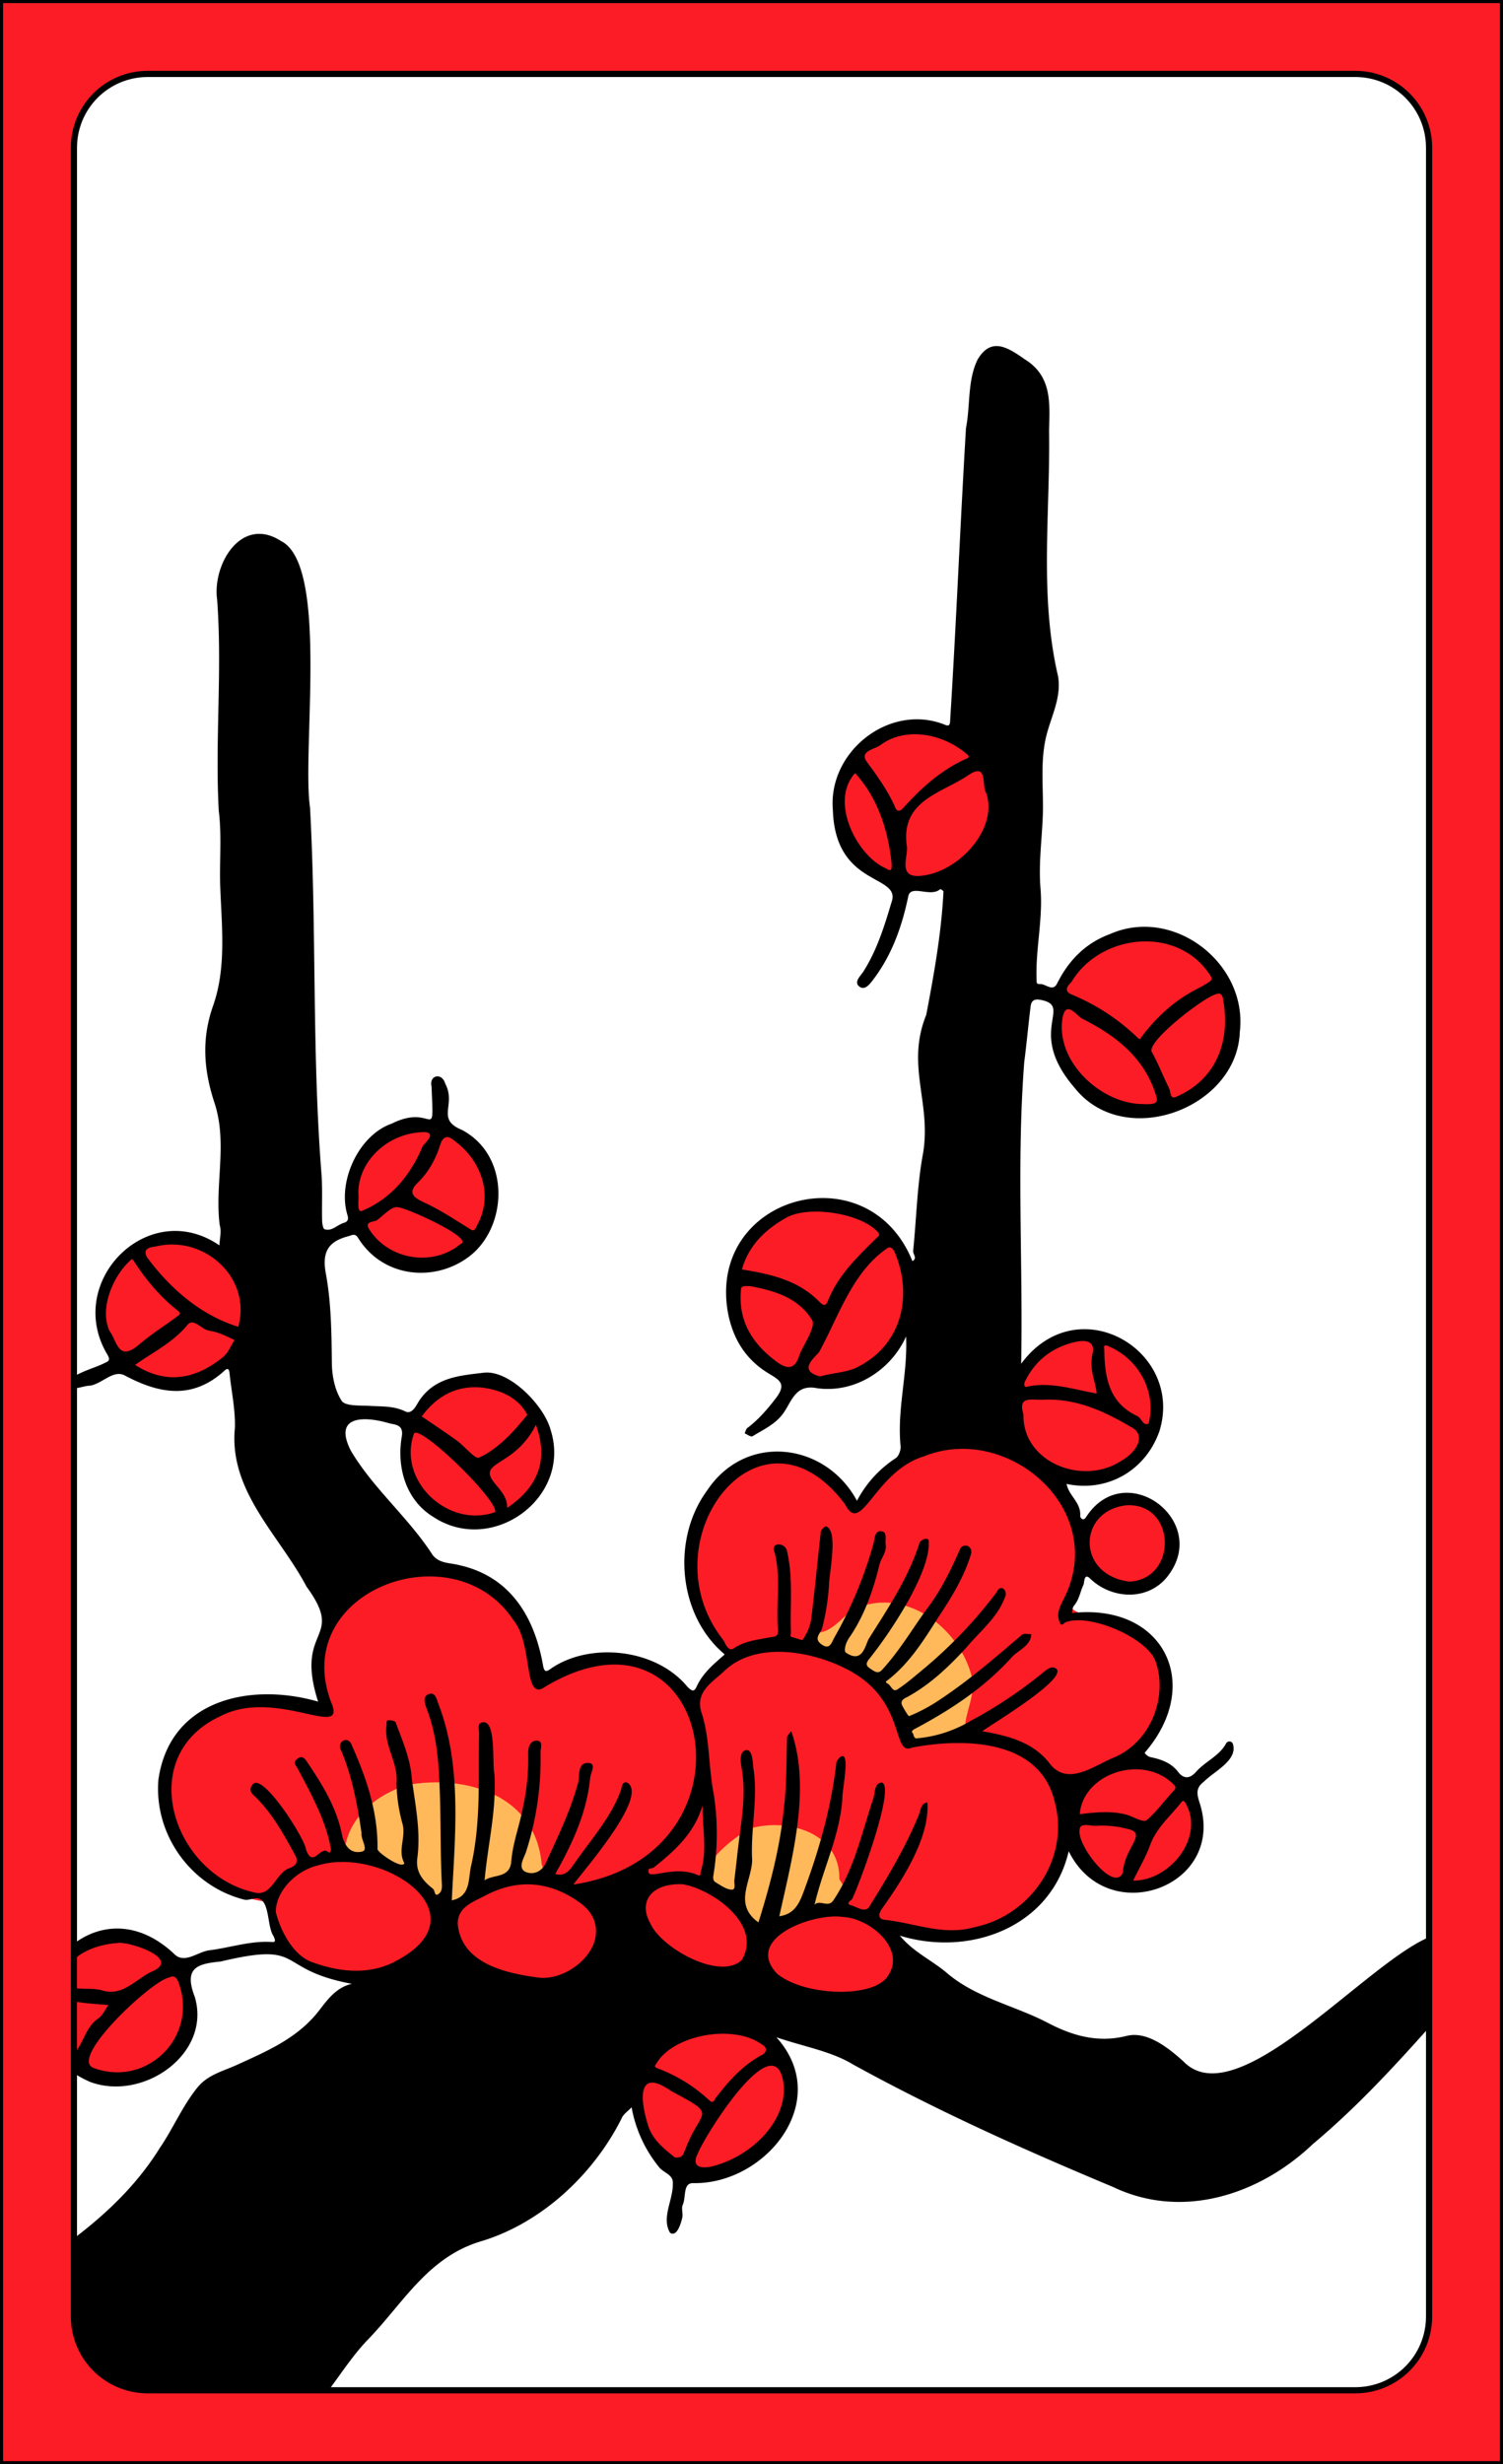<svg xmlns="http://www.w3.org/2000/svg" version="1.1" viewBox="0 0 976 1600"><rect x="0" y="0" width="976" height="1600" fill="#333333" stroke="none"/><defs><style>.cls-1{fill:none}.cls-2{fill:#fff}.cls-3{clip-path:url(#clip-path)}.cls-4{fill:#ffb85a}.cls-5{fill:#000}.cls-6{fill:#fc1c25}.cls-7{fill:#000}</style><clipPath id="clip-path"><path d="M960,22V1578a6,6,0,0,1-6,6H22a6,6,0,0,1-6-6V22a6,6,0,0,1,6-6H954A6,6,0,0,1,960,22Z" class="cls-1"/></clipPath></defs><g id="Paper_Backing" data-name="Paper Backing"><path d="M960,22V1578a6,6,0,0,1-6,6H22a6,6,0,0,1-6-6V22a6,6,0,0,1,6-6H954A6,6,0,0,1,960,22Z" class="cls-2"/></g><g id="Wikipedia_Cropped" data-name="Wikipedia Cropped"><g class="cls-3" clip-path="url(#clip-path)"><path d="m492.54 1252.3c-18-9.57-4.23-18.58-29.72-26.5-16.51-28.09 24.93-58.43 51.58-46.08 30.1-2.94 55.49 46.62 22.74 60.46-19.56-2.69-15.07 3.92-30.52 8.06-6.62-3.3-9.03 1.63-14.08 4.06zm-199.21-14.34c-3.62-0.53-5.51-5.18-9.82-3.61-6.66-3.06-11.09-11.09-14.8-16.14-1.32-2.93-4.53-3.82-7.45-3.24-8.41-0.38-18.48-14-28.9-8.35-28.36-5.75-5.19-32.65 5.82-43.18 16.23-12.22 37-13.55 56.53-13.33 31.86 0.62 65.74 29 63.48 60.89-8.94 17.39-19.84 0.94-40.78 12.9-11.51-0.53-12.29 12.84-24.08 14.06zm301.37-105.18c-8.48-1-4.25-11.29-7.64-15.9-4.84-3.7-4.28-12.43-8.66-16.19-7.91-7.65-15.09-15.79-24-21.33-5.07 0.48-8.73-6.36-13.56-6.83-8.17 2.73-18.2-5.8-11.76-14.56 61.43-82.86 173.86 66.56 65.62 74.81z" class="cls-4"/><path d="M55.16,1604c-7-2.51-56.19,5.34-59.16-4,6.66-12.93-13.34-113.44,13.22-113.1,44.64-26.26,88.49-59.88,110.18-108,14.12-37.48,60.94-35.83,82.73-59.52,14.68-14.33,27.53-30.46,47.59-38.71,14.3-5.86,26.58-11.89,32-26.43.79-2.15,3.28-3.48,6.5-3.48,3-.18,6,2.46,6.63,5.43,1.8,10.07,12.94,15.14,18.82,22.8,14.21,6.36,36.59,11.56,52.5,6.15,64.1-35.74-22.69-54.51,38.76-67.23,16.3-7.06,10.09,11.54,10.14,20.68,5,33.39,40.34,53.32,70.85,40.7,2.67-2.46,7.64-2,9.73.89,9.39,7.72,42.54,34.17,57.7,21,.81-3.32,4.86-3.52,7.62-4.41,17.61.67,18.36-19.38,30-23.1,40.1,24.46,86.79,58.89,136.69,55,24.88-3.74,36.81,25,57.66,26.46,62.6-10.33,95.16-73.28,150.93-94.58,32.89,4.76,11.73,27.47-3.54,41.16-39.42,41.86-76.55,86.47-129,113.66-119.47,51.49-317.39-209-403.76-46.77-33.58,74.41-90.88,63.08-134,110.68-38.06,35.44-58.3,73-88,109.67-3.72,3.39-.17,7.45.73,11C179.5,1610.79,59.1,1600.62,55.16,1604Zm162.72-560.57c-15.81-11.94-22.6-37.76-37.2-52.69-13.42-17.13-22.7-33-22.1-57.79,3.2-19.09-8.93-45.46-1.29-65.7,10.22-27.69-10.19-40.92-8.13-65.63C146,765,155.5,729.24,138.75,692.51c-4.64-30.08,16.07-61,18.41-91.4,5.44-11.72-8.71-10.47-9.12-19.24-.66-43.11-3.52-86-2.13-129,3.8-30.14-5.47-61.75,6.47-90.69,16.94-26.75,48.75,6.67,42.22,27.28,8.28,176.26-4.67,353.16,22.32,528.22-2.88,40.67,42.77,61.94,57.13,96.49-.92,2.34-3.57,4-7.28,4.58C245.8,1020.48,232.92,1033.5,217.88,1043.43Zm379-100.93c-11.77-6.1,4-23.11,2-31.9-17.08-33,6.16-78.1,2.28-115.64.13-29.91,9.44-59.76,3.51-88.92-8-23.4,6.42-47.4,8.39-70.84,2.14-17.43,5.69-36.09,5.68-53.32.57-29.71,44.28-27.45,24-79.92A42.35,42.35,0,0,0,628.35,483c-14.07-21.12-.82-60.2-.9-88.11,5.36-48.61-1.63-97.64,7.48-145.88,1-38.65,48.63-5.22,41.91,21.34-1.52,35.75-4.84,71.93-2.75,107.8-4,26.56,12.3,54,6.21,79.06-.14,9.13-10.15,8.06-10.91,15.65,2,19.8.18,39.12,1.65,58.81,3,18-7.68,33.91-7.59,50.43,1.59,3.36,7.56,2.44,7.1,7.08-11.43,89.3-15.39,159.83-13,247.06C654.45,991,687.84,920.81,596.84,942.5Z" class="cls-5"/><path d="m457.54 1411.2c-9.38 0.62-7.8-8.09-15.39-6.68-16.73 0.31-28.86-25.87-28.58-40.76 4.22-31.61 26.83-48 58.68-47 14.55-2.44 27.69 8.06 32.24 20.27 26.69 27.85-13.09 71.42-46.95 74.17zm-381.08-61.83c-58.91-3.76-63.66-86.9 0-91.81 58.77 2.51 62.54 89.57 0 91.81zm471.94-52.48c-47.35 5.06-51.85-32.38-63-22.47-19.83 17.84-56.33-5-66.61-23.7-9.71-10.44 4.37-21.71 0.2-31.13-1.86-3.36-5.2-6.74-9.32-4.58-6.67 5.55-23.35 4.91-29.51 13.86 34.28 43.92-24.59 73.87-62.85 51.07-20.11-4.13-25.41-43.74-35.32-26.54-22.61 48.31-104.28 37.17-108.55-18.53-81.34-10.18-91.31-131.26-1.44-130.37 76.25 15.55 4.3-21.59 54.53-65.25 42.34-41.31 119.37-14.28 121.13 44.88 6.85 13.36 33-12.7 48.45-7.26 11.6-3.07 35.64 9.44 51.94 23.68 5.64-5.46 27.3-20.32 21.5-28.24-58.14-66.61 19-178.06 86.43-96.78 24.74-28.51 61.53-51 100.13-31.94 15.32 2.43 3.19-13.16 4.5-20.61-2.63-8.72 2.78-15.28 0.75-22.69 4.14-25.11 34.58-37.84 56.51-30.74 38 10.57 43.89 61.86 11.33 83-23.89 16.31-57.88-9.95-31.49 32.64 10.32 12.42 18.86-15.38 34-11.86 15.64-1.7 29.66 13.57 29.28 29 0 14.72-13.38 28.64-27.48 28.64-20.41-0.1-30.4-31.93-37.61 5.87-11.35 17.67 49.59 10.52 58.33 40.67 16.5 31.18-28 63.23-10.88 67.75 12.23 0.78 22.24 9.88 27.22 20.56 23.58 27.59-16.43 69.14-46.83 57-13 3-23.57-36.81-34.34-20.63-15 55.08-63.27 56.3-108.43 52.77 6.44 25.04-1.34 43.62-32.57 41.93zm-60-110c-11.66 5-44.63 30.8-22.72 41.06 16.84 3 20.12 40.2 33.06 30.09 11.87-17.51 38.88-11.5 48.28-23 4.6-6.16 1.29-9.6-2-14.91 0.71-29.8-32.55-39.58-56.66-33.25zm-223.84-28c-20 6.31-38.17 20.85-40.82 42.46 12.71 8.68 32.25 6.33 45.91 20 10.38 3.33 10.5 18.76 18.62 23.93 32.91-34.81 70.54-18.53 63.48-34.92-3.95-44.36-48.11-58.27-87.23-51.44zm267.64-99c-28.37 11.72 51.05 18.69 55.57 66 3.41 8.29 32.14 2.59 38.75-1.1-0.65-11.86 7.68-24.74 4.47-36.31-7.36-28.77-37.19-54-67.87-46.66-11.53-0.06-19.21 16.84-30.96 18.12zm-223.85-71.89c-59-0.19-58.67-90.76 0.09-91.25 60.56-0.38 61.19 91.16-0.09 91.25zm-195.68-89.78c-53.39-3.11-65.91-73.86-12.8-92.77 69.36-15.59 83.02 91.11 12.8 92.77zm419.87-0.5c-19.08-11.63-17-1.67-31.08-10.7-44.55-29.59-25.59-103.75 28.44-104.33 78.55-2.99 80.4 112.01 2.64 115.03zm-258-76.8c-70.25-3.57-51.82-107.53 13.48-86.18 45.49 10.26 38.09 84.62-13.52 86.18zm470.25-99.92c-77.3-1.27-77.72-112.24-1.18-114.3 72.26 4.35 75.39 106.88 1.18 114.3zm-148.95-148.22c-6.34 0.74-8.23-4.31-13.26-4.93-3.29 0.8-6.74 1.87-9.63-0.76-17.88-9.45-32-32.29-27.27-54.42 2.08-6 2-11.17 8.13-14.41 7-6.62 1.74-14.17 15.68-17.82 73.7-39.24 111.2 82.86 26.35 92.34z" class="cls-6"/><path d="m956.89 1266.4c-6.36-8.73-18.52-13.65-26.41-9.55-41 14.45-126.76 118.15-162 81.61-10.79-9.72-24-19.78-37-16.53-19.45 4.85-36.25-0.76-51.09-8.52-21.62-11.31-46.44-16.08-65.56-32.41-9.55-8.15-21.5-13.35-30.48-24.17 45.44 13.86 98.08-5.37 109.64-54.82 25.35 51.28 102.58 22.92 85-31.45-1.83-5.68-2.61-9.69 2.78-13.71 6.41-6.68 22.44-13.9 18.74-24.78a2.43 2.43 0 0 0-4.21-0.26c-4.48 8.39-13.58 11.79-19.53 18.56-3.59 4.08-7.71 5.39-11.8 0.05-4.52-5.91-11.08-8.15-18.09-9.57a6.89 6.89 0 0 1-3.59-2.76c38.51-44.38 12.49-97.39-47.24-90.76 0.42-1.62 0.38-3.64 1.37-4.77 3.47-4 4-9.11 6.14-13.52 0.67-1.37 0.19-7.21 3.65-4.73 14.92 15 40.21 15.36 52.33-2.64 25-35.55-29.52-75.2-54.36-36.5-1.45 2.35-3.27 1.11-3.75-0.66 0.83-8.81-7.39-13.27-8.83-21 26.18 5.54 51.12-8.34 60.26-34.15 16.37-52.49-53.09-93.63-89.75-43.87 1.27-66.24-3.06-130.22 2-195.87 1.55-12 2.64-24.15 4.14-36.2 0.65-5.18 4.16-4.84 8.15-3.84 18.46 4.63-10.86 20.71 20.7 57.08 32.32 40.19 105.27 13 107-36.7 5.2-44.42-43-81.69-84.31-63.48-15.82 5.85-26.81 17-34.32 32.07-2.88 5.78-7.48 0.05-11.27 0.38-2.45 0.22-2-1.59-2.08-3-0.74-19.75 4.23-39.15 2.55-59.12-1.27-15.12 0.76-30.52 1.44-45.79 0.77-17.06-1.77-34.19 1.87-51.2 2.89-13.47 10.43-26 8.13-40.55-12.31-52.68-5.08-106.1-5.87-159.53 0.34-17.5 2.25-35.35-15.84-46.5-10.74-7.51-21.84-14.84-30.63 0.33-6.63 13.67-4.59 29.67-7.5 44.42-3.75 63.13-6.31 126.4-10.26 189.58-0.07 2.67-0.41 4.4-3.57 2.94-35.72-14.21-76 17.42-72.59 55.61 1.65 50.33 44.61 41.28 38.09 59.65-4.65 15.58-9.44 31.11-18.26 45-1.92 3-6.54 6.91-2.53 9.88 3.6 2.66 6.79-1.83 9.19-5 12-16 18.35-34.08 22.48-53.71 1.68-8 14.39 1 20.69-4.61 0.19-0.17 1.61 0.72 2.16 1.37-1.32 26.87-6.13 53.77-11.2 80.26-13.28 32.87 3.31 56.62-2 89.51-3.94 20.9-4.32 42.46-6.5 63.71-0.23 2.23 3 4.73-0.47 6.66-28.77-71.39-133.56-42.6-119.76 33.69 3.35 17.22 11.75 30.41 26.45 39.28 7.27 4.39 11.7 6.79 4.59 16.09-5.58 7.3-11.3 13.84-18.5 19.33-0.92 0.7-1.17 2.29-1.73 3.47 1.73 0.59 3.67 2.39 5.09 1.88 7.43-4.61 15.63-8.14 20.73-16 5-7.63 7.75-17.89 21.09-15.25 24 3.46 47.84-11.14 57.92-33.58 1.13 24.76-5.95 46.76-3.57 71.35 0.23 2.52-1.21 6.41-3.17 7.69a73.85 73.85 0 0 0-25.15 27.66c-20.33-37.86-72.22-44.63-97.42-6.53-23.14 31.61-18.67 81.08 11.56 106.29-6.86 6-14.16 11.92-18.17 20.73-1.84 4.05-3.15 2.92-5.92 0.45-20.73-25.4-64.13-29.32-89.13-11.72-2.92 2.05-3.72 1.72-4.59-1.31-5.45-32.14-21.15-58.82-54.91-66.19-5.91-1.55-12.67-0.85-17.07-6.67-15.59-24.18-38.42-42.92-53-67.56-12.09-23.77 10.12-22.07 24.23-18 3.83 1.2 10.22 0.52 8.85 8.73-3.35 19.24 2.08 41.09 20.59 52.34 38.21 25.08 90-12.68 76.06-56.55-4.39-16.25-27.05-39.11-43.35-37.17-15.82 1.89-32.51 2.94-42.59 19.13-1.2 1.93-4.08 8.16-8.34 6.06-7.53-3.71-15.26-3.17-23.11-3.64-6.36-0.38-15.93 0.3-18.3-3.29-4.44-6.76-6.31-16.24-6.39-24.62-0.2-19.5-0.4-39.06-3.91-58.13-2.49-13.58 1.28-20.53 14.18-24 2.84-0.75 4.74-2.32 6.76 0.94 16.3 26.37 50.54 29 72.64 11.72 24.57-19.19 26.45-65.13-5.23-81.82-17.07-7-3.51-16.22-10.76-29.94-2.1-7.48-10.61-5.76-8.94 1.75 1.59 38.42 1.62 10.28-25.93 24.16-21.27 7.33-35.36 37.55-28.68 59.29 1.24 4-1 4.68-2.74 5.24-4.1 1.32-7.43 5.53-12.1 4-1.07-0.35-1.57-3.8-1.61-5.83-0.2-9.45 0.24-18.92-0.27-28.34-6.44-79.77-3.21-159.66-7.58-239.64-5.39-36.8 12.37-157.28-18.76-173-25.93-16.8-44.76 15.2-41.55 38.07 3.4 45.79-1.45 91.31 1.05 137.09 2.09 16.59 0.31 33.63 1 50.44 1 25.63 3.9 51.79-4.72 76.22-7.72 21.88-5.9 42.27 1 63.12 8.55 26.18 0 52.75 3.32 79.13 1.29 4 0 8.78-0.18 13.21-46.33-31.79-101.1 23.85-72.66 71.08 1.64 3 1.36 4-2 5.35-6.45 3.57-24.35 7.5-24.72 15.14 1.4 3.75 11.91-0.67 15.47-0.49 7.87-1.3 15.06-10.54 22.44-6.61 22.85 12.16 44.26 15.79 65.08-3.39 1.88-1.73 2.73-0.47 2.95 1.75 1.21 11.84 3.82 23.69 3.51 35.48-4.17 41.29 28.88 69.82 46.53 103.31 25.64 35.12-8.13 25.86 7.49 74.62-43.65-12.58-96.22-1.67-103.69 50.59-3 35.5 20.85 69.15 55.75 78 2.61 0.6 6-1.09 8.83-0.93 7.93 1.7 5.86 18.47 10.14 24.54 2.11 4.53 0.36 3.9-2.47 3.79-13.42-0.5-26.14 3.85-39.19 5.47-7.72 0.95-16.42 9.45-23.2 2-61-56.38-129.28 50.66-54.16 83.49 34.43 12.77 78.86-18.22 67.92-55.2-7.49-19.28 2.06-21.53 16.8-23 56.13-13.35 34.24 4.94 85.22 14.5-10 2.12-15.93 10.36-21.06 17-14 18.29-33.91 26.59-53.57 35.59-9.06 4.15-18.91 6.34-25.71 14.75-9.81 12.14-15.77 26.6-24.45 39.29-24.73 39.85-64.32 66.61-103.73 90.66-9.1 2.91-9.27 16 2 10.76 30.22-19.68 62.77-36.84 86.56-64.75 12.74-16.24 26.76-31.53 34.6-51 8-19.8 25.49-29.1 43.19-35.61 36.52-9.35 52.09-45.82 84.93-60.42 14.71-6 28.24-12.62 34.21-28.74 0.93-1.23 5.19-1.29 5.45 1.3 1.56 8 7.37 13 12.93 18.12 2.12 2 6.41 4.93 6.07 5.63-16.81 35.21-39.83 67.24-72.67 89.56-24.5 13.79-118.68 103.61-117.85 128.25 3.42 2.52 5.73-1.38 7.65-4.15 60-95.57 127.88-48.14 205.74-100.65 4.78-3 2.77-9.2-2.47-6.81-26.49 12.15-52.54 24.7-82.29 26.14a117.78 117.78 0 0 0-22.42 3.62c-11.68 3.2-24 3-35.51 7.75 25.58-22.35 47.44-50.56 84-56.46 52.87-9.27 86.89-8.51 131.85-42.8 6.42-3.94 2.47-10.2-4-7.81-17.84 9.56-34.86 20.31-54.52 26.12-25.13 5.85-50.74 9.91-75.88 14.72 13.79-19.35 31.72-36.84 39.78-59.54 1.58-10 6.93-13.56 12.44-12.23 9.77 2.35 19.77 5.47 29.74 5.31 30.37-0.79 55-35.24 32.55-58.74-4.41-5 0.87-5.4 2.79-5.67 8.49-0.57 15.17-6.09 23.48-6.81-3.69 22 1.05 37.84 18 52.16 7.77 7.21 14.83 16 29.65 13.55 9-1.46 19.36 2.49 28.19-3.61 2.34-1.61 3-1.18 4.64 0.44 15.74 15.58 36 23 56.67 27.47 59.91 14 112.25 47.14 170.31 66.79 54.94 23.3 98.77 23.79 133-29.73-8.31 0.31-13.78 7.58-19.76 12.39-10 8.48-19.85 17.63-33 20.84-44.1 7.24-83.84-18.27-124.48-31.23-14.07-4.74-27.18-13-40.59-19.78-24.29-14.17-53.91-16-77.73-27.75 11.17-3.63 24-4.5 28.22-18.09 2-6.38 5.16-8.4 10.9-3.81 24.23 23.51 56.85 33.46 87.27 46.31 27.67 16.15 53-5.41 76.27 19.69 45 47.59 127.36-60.64 170.51-80 6.71-4 13.82 0 19.07 4.67 4.34 3.86-0.72 7.17-2.84 9.76-5.25 6.4-11.08 12.34-16.81 18.32-50.36 49.65-116.87 146.17-197.6 113-59.07-21.15-114.47-51-171.08-77.83-46.19-22.85-118.69-41.41-151.92 11-13.46 19.65-21 42.39-39.54 59.78-19.3 18.06-38.46 34.43-64.33 39.94-19.52 4.16-29.57 19.57-42.14 31.6-35.84 32.35-59.25 74.91-90 111.61-4 3.28-3.75 10.31 1.5 11.75 2 0 3-3.31 4.68-4.4 10.6-7 13.41-19.85 22-28.87 13.91-14.68 23.77-33.23 37.84-47.73 22.32-23 38.41-52.93 72.65-63.32 39.18-11.58 73.25-43.12 91.7-79.81 1.06-2.86 4.3-4.9 6.54-7.32a85.46 85.46 0 0 0 17.76 38.76c2.84 3.78 9.42 4.83 9 10.64 0.36 10.55-7.59 22.27-1.79 32.06 4.58 3.08 7.21-6.66 7.93-9.79 0.6-2.71-0.74-6 0.33-8.4 2.2-4.82 0-14 6.51-14.06 47.12 1.15 91.55-53.41 54.29-94.68 18.29 6.21 35.58 9.08 49.5 17.5 54.71 30.15 111.5 55.62 169.1 79.68 45.15 21.62 95.4 4.92 129.84-27.93 37.44-31.29 69.27-68.89 101.67-105.26 5.55-6.25 7.56-13.59 2.61-20.39zm-224.89-289.09c31.91-1 32.68 47.93 1.46 49.64-34.72-4.31-33.75-46.5-1.46-49.64zm57.55-331.73c4.82-2.15 4.66 3.73 5.09 5.79 4.05 26.49-5.86 50.09-30.83 60.75-4.14 2.07-3.57-3.45-4.63-5.54-3.91-7.71-6.95-15.88-11.17-23.4-4.11-6.63 34.04-35.89 41.54-37.6zm-93.49-8.42c18.67-30.82 68.58-36.59 89.78-3.95 1.94 3.12 1.87 3.42-9.85 9.61-13.91 7.37-25.09 17.75-34.52 30.17-0.87 1.15-0.79 2.62-2.9 0.63a136.61 136.61 0 0 0-42.33-27.74c-7.04-2.87-1.36-7.01-0.18-8.72zm-6.35 25.77c1.71-15.26 9.51-3.28 12.92-1.57 22.17 11.09 41.08 25.72 48.39 51 1.13 3.92-1.07 4.93-9.49 4.48-25.72-0.29-54.83-26.08-51.82-53.91zm-179.21 127.76c14.51-8.2 48.38-3.11 59.6 9.35 1.92 2.13 0 2.85-1 3.87-12.23 12.14-24.83 24-31.38 40.51-1.39 3.53-2.67 3.81-5.78 0.67-13.8-14-31.89-17.91-50.18-20.84 4.4-15.51 14.97-25.78 28.74-33.56zm8.72 88.83c-2.87 9.79-7.86 10-15.35 4.31-15.17-11.4-24.25-25.64-22.8-45.28 0.26-3.49 0.33-3.48 5.94-3.48 15.49 2.89 31.49 7.3 40.56 22.38 1.9 4.88-5.95 15.98-8.35 22.07zm38 7.94c-7.56 3.9-15.87 3.73-24.68 6.27-15.87-4.16-1.68-13.43-0.37-16.31 12.62-23.16 21.42-51.57 44.07-67 3.42-2.25 5.31 3.82 6.15 6.16 9.27 25.53 3.61 56.05-25.17 70.88zm-209.22 37.68c8.37 22.9 1.42 40.35-18.66 53.94 0.13-7.11-4.43-11.41-8.14-16.07-11.89-14.6 12.8-9.89 26.8-37.87zm-33.74-24c11.45 1.5 22.83 6.88 28.17 17.52-8.94 11-18.51 21.79-31.36 27.78-2.5 1.17-9.25-7.3-14.3-11-7.52-5.44-15.28-10.55-22.9-15.78 9.79-13.23 22.9-20.71 40.36-18.57zm-45.5 29.87c2.78-7.44 54.71 42.84 52.8 50.79-30.38 10.83-63.51-20.14-52.8-50.79zm30.35-123.32c-18.38 15.32-47.05 10-59.27-9.4-3.62-5.6 3.11-4.58 5.19-6.19 4.21-3.27 9.81-9.17 13.26-8.23 4.3-0.34 49.99 20.14 40.82 23.85zm-13.31-64.21c2.86-9 8.06-3.82 10.4-1.91 14.82 11.09 25.26 33.26 13.37 54.49-1.79 4.45-3.22 2.58-5.85 1-9-5.55-17.86-11.42-27.38-15.86-7-3.26-12.39-6.2-5-13.34 7.14-6.98 11.66-15.43 14.46-24.38zm-53 32.83c-1.33-21.16 18.52-41.24 43.19-41.24 7.94 0.75-1.09 8.09-1.55 9.19-7.82 18.77-20.32 34-39.32 41.93-3.51 1.48-2.12-6.65-2.3-9.88zm-156.11 485.25c6.38-1.15 41.14 9.86 22.49 18.33-10.71 4.7-19.12 16.52-32.53 12.56-9.58-2.83-20.05 1.61-28.62-6.36 6.71-15.77 21.21-23.33 38.66-24.53zm-43.13 46.45c-1.3-8.65 0.79-14.24 10.31-9.59 8.43 2.45 17.71 2.57 26.49 3.46-2.15 3-3.72 6.76-6.56 8.71-8.4 5.76-9.44 16.07-15.83 23-6.28-7.58-13.26-14.74-14.41-25.58zm27.17 34.7c-16.37-6.3 38.31-57 49-58.67 5.07-2.62 6 2.91 6.87 5.11 11.16 34.11-21.53 66.25-55.87 53.56zm668.48-127c-5.37 13.71-30-17.21-28.15-27.67 0.21-5 7.26-2.27 11-2.57a63.33 63.33 0 0 1 19.91 2c13.86 2.76-1.97 12.12-2.76 28.2zm38.11-45.72c1.6-2.08 2.78 1.36 3.4 2.44 10.8 21.74-11.89 49.07-34.87 48.6 4-8.22 8.21-15.33 11-23 4.15-11.46 13.39-18.94 20.47-28.08zm-5.72-11.83c2.46 2.11 2 3.05 0 5.18-5.77 6.16-10.71 13.24-17.11 18.58-1.74 1.46-7.65-1.66-11.45-3.18-10.35-3.3-21.59-2.06-31.89-0.81 2.12-26.33 40.31-39.18 60.45-19.81zm-41.34-283.86c19.25 8.27 30.9 29.61 25.62 50-3.61 1.91-4.54-3.53-7.31-4.83-18.48-8.62-21.2-25.13-21.48-42.85-0.04-2-1.09-4.27 3.17-2.32zm-54.87 23.1c6.59-13.65 17.24-22.22 32-25.87 10.14-2.49 14 0.9 11.85 8.37-1.73 10.91 2.28 17 2.89 24.88-15-2.57-29.69-7.82-45.24-4.4-2.15 0.63-1.81-1.74-1.5-2.98zm12.29 11.42c21.7-0.95 40 7.82 57.79 18.31 8 4.7 4 15.13-8.22 21.92-24.85 15.54-63.35 0.25-62.65-30.69-3.79-12.23 4.93-9.18 13.08-9.54zm-102.53-345.06c-18.47-7.92-36.85-43.31-19.85-61.78 14.4 15.71 21.32 36.67 23.58 57.63 0.51 5.74-0.36 6.4-3.73 4.15zm6.36-39.13c-4.75-10.93-11.54-20.36-18.58-29.95-5.21-7.1 5.36-8.19 8.86-10.95 16.38-12.12 40.31-7.22 55.12 5.16 4.28 3 1.22 3.4-1.43 4.67-15.33 7.34-27.7 18.52-38.91 31.05-2.04 2.28-3.99 2.49-5.06 0.02zm21.93 43.11c-22.44 5.27-13.44-10.62-14.56-18.35-4.27-29.79 22.72-34.35 39.73-45.95 13.44-9.14 8.55 7.34 11.92 11.69 7.15 21.99-15.21 47.53-37.09 52.61zm37.28 199.35c-0.4-1.52-2-2.72-3.08-4.06-0.92 1.39-2.43 2.7-2.66 4.2-2.14 13.92-4.31 27.85-6 41.84-5 34.54-19.54 60.57-31.9 94.53-1.64-26.15 3-46.18 5.83-71 2.12-37.71 4.95-75.42 8.11-113.07 0.73-9.48-5.08-17.83-5.28-26.91 1.67-19 8.58-37.8 11.17-56.79 2.11-18.07 6-36.67 5.63-54.82-2.94-13.07 10.17-14.94 15.59-21.59 15.1-18.57 16.21-37.59 8.21-58.87-8.79-24.54-25.34-14.54-18.87-43.63 0.92-41.27 5.85-82.05 7-123.26 2.2-17.95-3.32-36.75-0.15-54.92 1.08-8.06 2.82-16.09 4.44-24.07 1.09-5.36-1.92-11 2.26-16.21 3.7-4.61 7.48-4.21 11.86-2.14 14.31 6.78 20.41 18.72 19.92 33.93-1.6 57.28-10.17 115.77 5.75 171.82 2.3 6.37-2.32 12.78-4.38 20.46-6.32-38.62-22.53-73.76-18.78-112.2 2.59-21.54 3.47-43.41 9.39-64.52 0.53-4.73 1.82-11.33-2.4-14.64-23.08 50.69-22 112.47-2.41 164.87 9 30.17 4.89 64.66 7 96 1.14 14.49-2.71 27.94-7.11 41.5-9.34 30.7-18.69 61.5-27.83 92.23-3.56 14.53-6.29 29.28-8.74 44-0.56 3.33 3.16 5.64 6.27 7.19 10.05-44.45 23-83.28 36.92-128.07-4.28 58.88-16.09 111.37-13.32 169.52-0.22 19.48 0.44 39 0.86 58.45 0.39 17.37-2.76 34.7 0.15 52.15 1.54 23-0.75 46.46 2.57 69.45-20-6.68-39.72-8.87-60 0-0.14-12.66 6.66-23.09 11-33.84 16.87-43.38 42.02-89.71 32.98-137.53zm-170.92 297.92c-50.71-63.95 23.42-162.61 79-88.22 10.78 21 18.82-21.45 51.56-31.34 53.21-21.25 117.71 32.95 91.79 89.91-2.7 5.91-7.1 11.69-3.81 18.36 1 2.55 2.34 0.16 3.69-0.38a19.18 19.18 0 0 1 5.56-1.22c17.28-1.47 47.94 12.84 52.86 26.68 7.57 21.35-1.65 50.89-26.38 62.06-13.92 5.5-31.24 20-43.17 3.22-10.75-13.07-26.35-17.1-43.07-20 7.42-5.35 53.47-32.84 48.48-40.22-3.32-3-6.78 0.39-9.3 2.41a291 291 0 0 1-46.65 31.06 82.08 82.08 0 0 1-35.59 11.41c-0.41 0.08-1.66-1.51-1.57-2.21 0.15-1.18-2.54-2 0.47-3.76 23.73-12.57 45.82-27.1 63.81-47.25 4.7-4.59 11.77-7 12.25-14.47-2.06 0.09-4.84-0.66-6.07 0.39-18.22 15.56-36.33 31.25-56.54 44.22a110.6 110.6 0 0 1-16.77 8.62c-0.45 0.2-3.17-4.34-4.47-6.86-1.83-3.58 2.21-5 3.63-5.76 14.91-8.25 26.8-19.71 38-31.89 8.81-10.56 20-19.19 24.95-32.39 2.53-4.66-2.84-9.27-5.14-3.72a299.07 299.07 0 0 1-49 51.15c-5.11 4.23-10.14 8.65-15.71 12.18-2.91 1.85-4-2.65-6.14-3.81s-0.94-1.54 0.23-2.46c14.12-11.06 23.3-25.93 32.65-40.69 8.52-12.79 16.53-25.83 21.09-40.58 1.72-5.25-4.07-8-6.8-4.06-6.1 13.87-12.62 27.31-21.76 39.28-9.53 13.09-17.57 26.89-28.56 38.95-3 3.91-5.53 1.54-8.28-0.25-3.21-2.08-2.61-3.76-0.36-6.52 13.2-16.54 37.77-53.18 38.48-73.87-0.31-1.43 0.7-4-1.86-3.83-1.48 0.08-3.79 1.34-4.17 2.56-7.14 22.7-20.37 42.29-32.86 62.19-2.43 3.89-3.85 16.68-15 9.12-1.39-0.94-0.39-5.92 2.06-9.47 10-14.48 15.64-30.8 19.8-47.71 1.08-4.4 4.8-8 4-13-0.5-3.12 1.3-8.07-2.7-8.59-4.67-0.61-4.39 5.21-5.22 8.11a269.37 269.37 0 0 1-25.21 60.54c-2 3.42-3 8.93-8.79 4.59-5.13-3.85-0.15-7 0.76-10.67a149.18 149.18 0 0 0 4.36-27.65c0-7.32 6.32-35.72-2-38.13-1.39 0.47-3.15 2.25-3.31 3.61-2.19 19.06-3.9 38.18-6.32 57.21a31.82 31.82 0 0 1-5.62 13c-1 0-4.33-1.28-6.33-1.75-2.25-0.53-1.17-1.66-1.14-3.19-0.65-17.4 1.5-35-2.41-52.15-0.82-6.86-11.52-6.51-8.16 0.26 4.16 16.39 0.79 33 2.1 49.47 0.44 5.58-1.7 5-5.7 5.73-7.73 1.46-15.72 2.24-22.75 6.94-3.78 2.69-5.69-3.16-6.89-5.16zm-14.8 150.31c-0.32 1 0.66 3-2 2.1-14.69-6.47-31.47 2.93-31.83-1.86-0.83-3 2.16-2.1 3.36-3 13.72-10.89 26.56-22.47 31.72-40.47-0.34 14.48 3.35 28.99-1.25 43.23zm-383.84-351.07c-6.71-14.19 1.89-35.14 13.14-45.56 1.58-1.39 1.44-1.7 2.93 0.59 7.76 11.9 16.85 22.8 28.1 31.61 1.78 1.4 2 2.2 0.63 3.23-8.56 6.39-17.7 12.1-25.78 19-13.56 11.67-14.32-2.89-19.02-8.87zm73.84 16.76c-17.86 14.6-37.07 18.21-57.25 5.22 11.46-8.26 24.48-14.37 34-26 4-4.91 9.26 3.37 14.55 3.87 5.53 0.82 10.92 3.57 16 5.95-2.42 3.71-4.09 8.31-7.3 10.96zm9.75-19.51c-24.58-7.65-44.28-24.9-59.26-45.13-3.44-6.21 2.87-6.56 5.9-7.1 31.17-7.42 62.17 20.3 53.32 52.23zm19.48 113.29c-19.11-27.22-7.29-63.11-16.3-93.92 4.48-19.92 12-39.27-2.29-58.28-9.21-43.38 6.6-89.29-13.19-131.68-3.4-7.74 1.15-19 3.37-28.55 14.75-42.58 17.56-87.54 25.73-131.48 4.85-21.65 6.81-43.36 4.9-65-0.88-10.05 1.52-20.77-3.15-30.51 3.57-6.55 1-7.35-1.34-13.22-0.16-0.64-2.72-1.47-3.45-1-3.26 2-1.41 5.38-1.43 8.06-0.78 33.45 3 67.18-5.54 100a496.4 496.4 0 0 0-6.66 52.55c-1 4-3.47 3.24-2.75-0.49-2.16-58.42-3.2-116.76-1.16-175.2-1.32-17.28-1.92-59.91 26-47 17.71 8.87 12.6 25.8 14 40.3 1.41 46.77 1.52 93.58 3.52 140.56 2.84 80.45-3 161.28 4.63 241.61 6.73 51.92 3.53 99.87 17.07 151.79-35.61-38.33-28.57-87.52-29.36-134.65 1.28-44.94-7.49-89.16-9.79-133.84 0-1.09-2-3.26-2.25-3.15-10.09 4.77-4.66 30.91-4.06 40.71 6.88 46.15 4.85 93.19 7.26 139.71 0.84 22.86 1.92 45.85 11.11 67.24 21.82 37.43 55.05 67.22 80.95 102 1.72 2.14-2 3.29-3.79 3.57-18.18 2.84-33.85 10.19-46.69 23.78-2.67 2.82-5.09-2.49-6-4.22-10.77-21.56-25.71-40.17-39.38-59.69zm80.14 299.89c-16.74 7.8-35.19 5.34-51.39-0.56-12.07-4-20.76-19.84-23.88-32.73 0-13.33 12.85-26.57 26.87-30.07 43.03-13.4 110.9 33.18 48.36 63.36zm132.63-20.13c-0.15 16.33-21.1 32-38.08 29.39-21.07-2.84-49.36-9.29-51.68-34.75-0.06-11.07 10-14.22 17.7-18.32 21.1-11.21 42-9.55 61.49 4.45 6.14 4.41 10.9 10.69 10.57 19.23zm-14.67-30.92c8.11-10.93 48.83-57.37 35.07-66.14-3.55-1.25-3.57 3.2-4.22 5-6.65 18.09-19.61 32.13-30.3 47.6-2.7 3.9-5.93 8.66-12.29 6.65 11.11-19.7 20.52-39.86 22.69-62.66 0.48-3.63 4.36-9.34-1.53-9.4-7-0.07-5.14 8.55-6.36 13-4.88 17.71-12.68 34-20.3 50.56-2.84 7.48-9.26 9.37-14.16 7-4.87-2.83-0.49-9.14 0.65-12.81a194.94 194.94 0 0 0 9.42-64.42c-0.06-2.77 2-7.74-2.45-7.82s-5.73 4.57-5.58 8.88a143.91 143.91 0 0 1-3.41 34.58c-2.16 11.61-6.59 22.95-7.54 34.78-0.83 11.42-11.56 8.34-17.33 12.45 2-23.16 7.94-45.93 6.33-69.39-1.47-6.57 1.22-34.41-7.38-33.22-4 0.22-2.5 4.51-2.55 7.27-0.57 29.26 1.39 58.46-5.49 87.34-1.45 8.78-0.65 18.63-12.23 21 2.08-41.93 6.76-86.56-8.32-126.6-1.41-3.15-2-9.14-6.78-7.25-4.51 1.78-1.87 7.52-0.72 10.64 5.19 14.07 6.88 28.47 7.61 43 1.27 22.53 0.63 45.23 1.67 67.77 0.19 3 0.63 6.46-2 8.28-2.83 2-2.29-2.21-3.58-3.25-6.18-5-11.52-10.55-10.26-20 2.31-17.24-1.23-34.22-3.54-51.19-0.8-12.88-6-24.78-10.53-37-0.29-0.84-2.66-1.25-4.1-1.34-2.45-0.15-1.61 1.93-1.82 3.25-1.87 13.2 7.76 24.34 6.48 37.62a105.44 105.44 0 0 0 3.85 26.23c2.52 8.76-3.34 17.41 1.25 25.7-1.39 4.27-17.41-6.92-17.45-9.11 0.37-23.77-7-45.7-16.54-67.12-2.21-7.16-10.68-2.84-6.82 3.61 7 16.72 10.43 35.3 13 53-0.63 4.37 5 11.21 0.06 12.17-7.59 1.49-10.82-4-12.59-10.07-3.34-18.29-13-33.65-23.12-48.64-1.19-1.82-3-4-6.12-1.52s-0.91 4.12 0.24 6.08c8.79 16.69 18.54 34.07 21.71 52.67-0.22 1.51-0.8 2.64-1.92 1.66-5-4.36-9.66 10.81-14.25-1.34-0.25-6.62-29.12-52.22-35-42.06-1.64 2.11-1.4 4.35 0.78 6.39 11.86 11.1 19.43 25.12 27.14 39.14 3.54 6.44-3.16 8.07-4.86 8.83-8.24 4-10.78 18.69-22.17 15.21-52.57-12-77.58-88.39-21.61-114.3 36.27-18.93 83.1 16.26 71.89-9.26-27.07-72.3 79.94-112.07 118.7-52.76 12.89 16 5.79 53.49 20.61 42.72 108.39-64.47 143.28 109.72 18.04 128.59zm109.52 48.86c-14 13.91-52.83-7.81-59.57-23.75-7.79-13.63 0.28-26 20.74-25.32 16.98 2.26 52.6 24.92 38.8 49.07zm93.47 12.19c-11.68 12.94-54.35 10.78-70.87-3.34-21.59-23.19 24.46-39.57 42.83-36.66 17.84 0.62 43.01 21.98 28.01 40zm-0.59-38.13c-6.44-0.69-3-6.07-1-8.63 12.81-18.18 30.07-45.09 28.49-67.58-4.41 0.62-4.17 4.57-5.35 7.49-8.58 21.27-20.37 40.86-32.42 60.24-2.51 4-7.78 0.27-11.61-0.92-3.87-1-0.65-3 0.45-4 4.38-8.64 28.22-72.64 19.47-75.74-5.25 0.36-4.39 6.57-5.56 10.06-5.91 17.61-10.14 35.84-18.18 52.6a109.56 109.56 0 0 1-7.87 13.85c-3.42 5.07-8.77-0.75-12.2 2.82 5.36-23.27 16.48-44.81 18.07-69.08-0.33-4.07 4.88-28.31-0.09-27.36-1.4 0.07-3.64 2.74-3.84 4.44-3.15 27.32-10.32 53.53-19.69 79.31-3.56 9.78-6.11 18.61-17.34 20.15 8.26-37.67 20.8-83.16 7.75-120.19-0.94 1.4-2.64 2.77-2.69 4.2-0.55 15-0.19 30-2 45-2.4 25.59-9 50.72-16.61 75-16.44-11.76-4.57-26.47-4.09-40.17-1.12-20.34 4-40.59 0.72-60.62-0.33-4.52-0.88-11.45-4.39-11.09-4.9 0.51-3.81 8-3.17 11.57 3.23 18-0.42 35.49-2.45 53.24-0.75 6.51-1.44 13-2.25 19.52-0.28 2.29 1.21 6.45-1.83 6.29-3.5-0.17-7-2.79-10.24-4.7-2.17-1.27-1.74-3.45-1.37-5.76a166.77 166.77 0 0 0 0-51.82c-3.5-17.7-2.34-36.36-8.16-53.49-3.64-13 7.5-19 14.84-26 21.24-20.45 57.95-12.2 77.49-2.51 42.07 19.74 30.74 58.19 44.78 52 33.33-6.3 82.76-5.67 92.48 35.11 10 36.78-15.36 73.79-51.67 81.43-20.34 5.93-39.07-2.57-58.5-4.66zm-148.26 92.93c10.9-18.12 49.45-25.6 68.33-12 3.79 2 3 5.2 0 6.78-12.65 6.75-21.76 17.11-30.26 28.23-0.58 0.75-1.19 3.78-4 1.2a100.44 100.44 0 0 0-32.92-20.49c-3.07-1.19-2.62-1.56-1.18-3.72zm18.41 56.53c-1.06 2.18-1.25 5.38-6.62 4.82-6.15-5-13.81-10.59-17.07-19.81-5.81-17.8-7.59-39 14.74-23.26 31.2 16.64 19.07 10.86 8.95 38.25zm64-42.43c2.24 24.69-22.56 47.69-47.59 53.29-7.09 1.31-12.45-0.57-8-8.93 4.59-11.69 50.71-85.36 55.59-44.4zm-438.48 170.2c-12.54 15.35-25.66 30.94-41.67 43.54-7.93 4.44-16.09 23.62-23.49 23.77-4.15-0.47-1.43-3.67-2.46-5.41a15.18 15.18 0 0 1 5.72-10.94 407.65 407.65 0 0 0 55.43-58.14c16.8-21.35 29.11-46.3 47.16-66.86 43.35-51.93 102.36-87.83 147.84-137.56 3.42-6 8.88 0.43 5.14 5.13-40 52.74-100.33 85.13-142.42 136.28-19.57 21.42-32.99 47.83-51.25 70.19zm120.47-13.56c-37 15.09-76.27 26.9-105.24 56.4-13.31 10.67-20.58 28-35.55 36.07-0.5-0.94-1.22-2.39-1.87-3.62 28.42-44.42 72.21-79 124.17-90.91 25.07-9.31 47.69-27.87 66.91-46.51 22.1-0.88-41.96 48.46-48.42 48.57z" class="cls-7"/></g></g><path fill="#fc1c25" stroke="#000" stroke-linecap="square" stroke-width="4" d="m0 3e-5v1600h976v-1600zm96 48h784c26.592 0 48 21.408 48 48v1408c0 26.592-21.408 48-48 48h-784c-26.592 0-48-21.408-48-48v-1408c0-26.592 21.408-48 48-48z"/></svg>